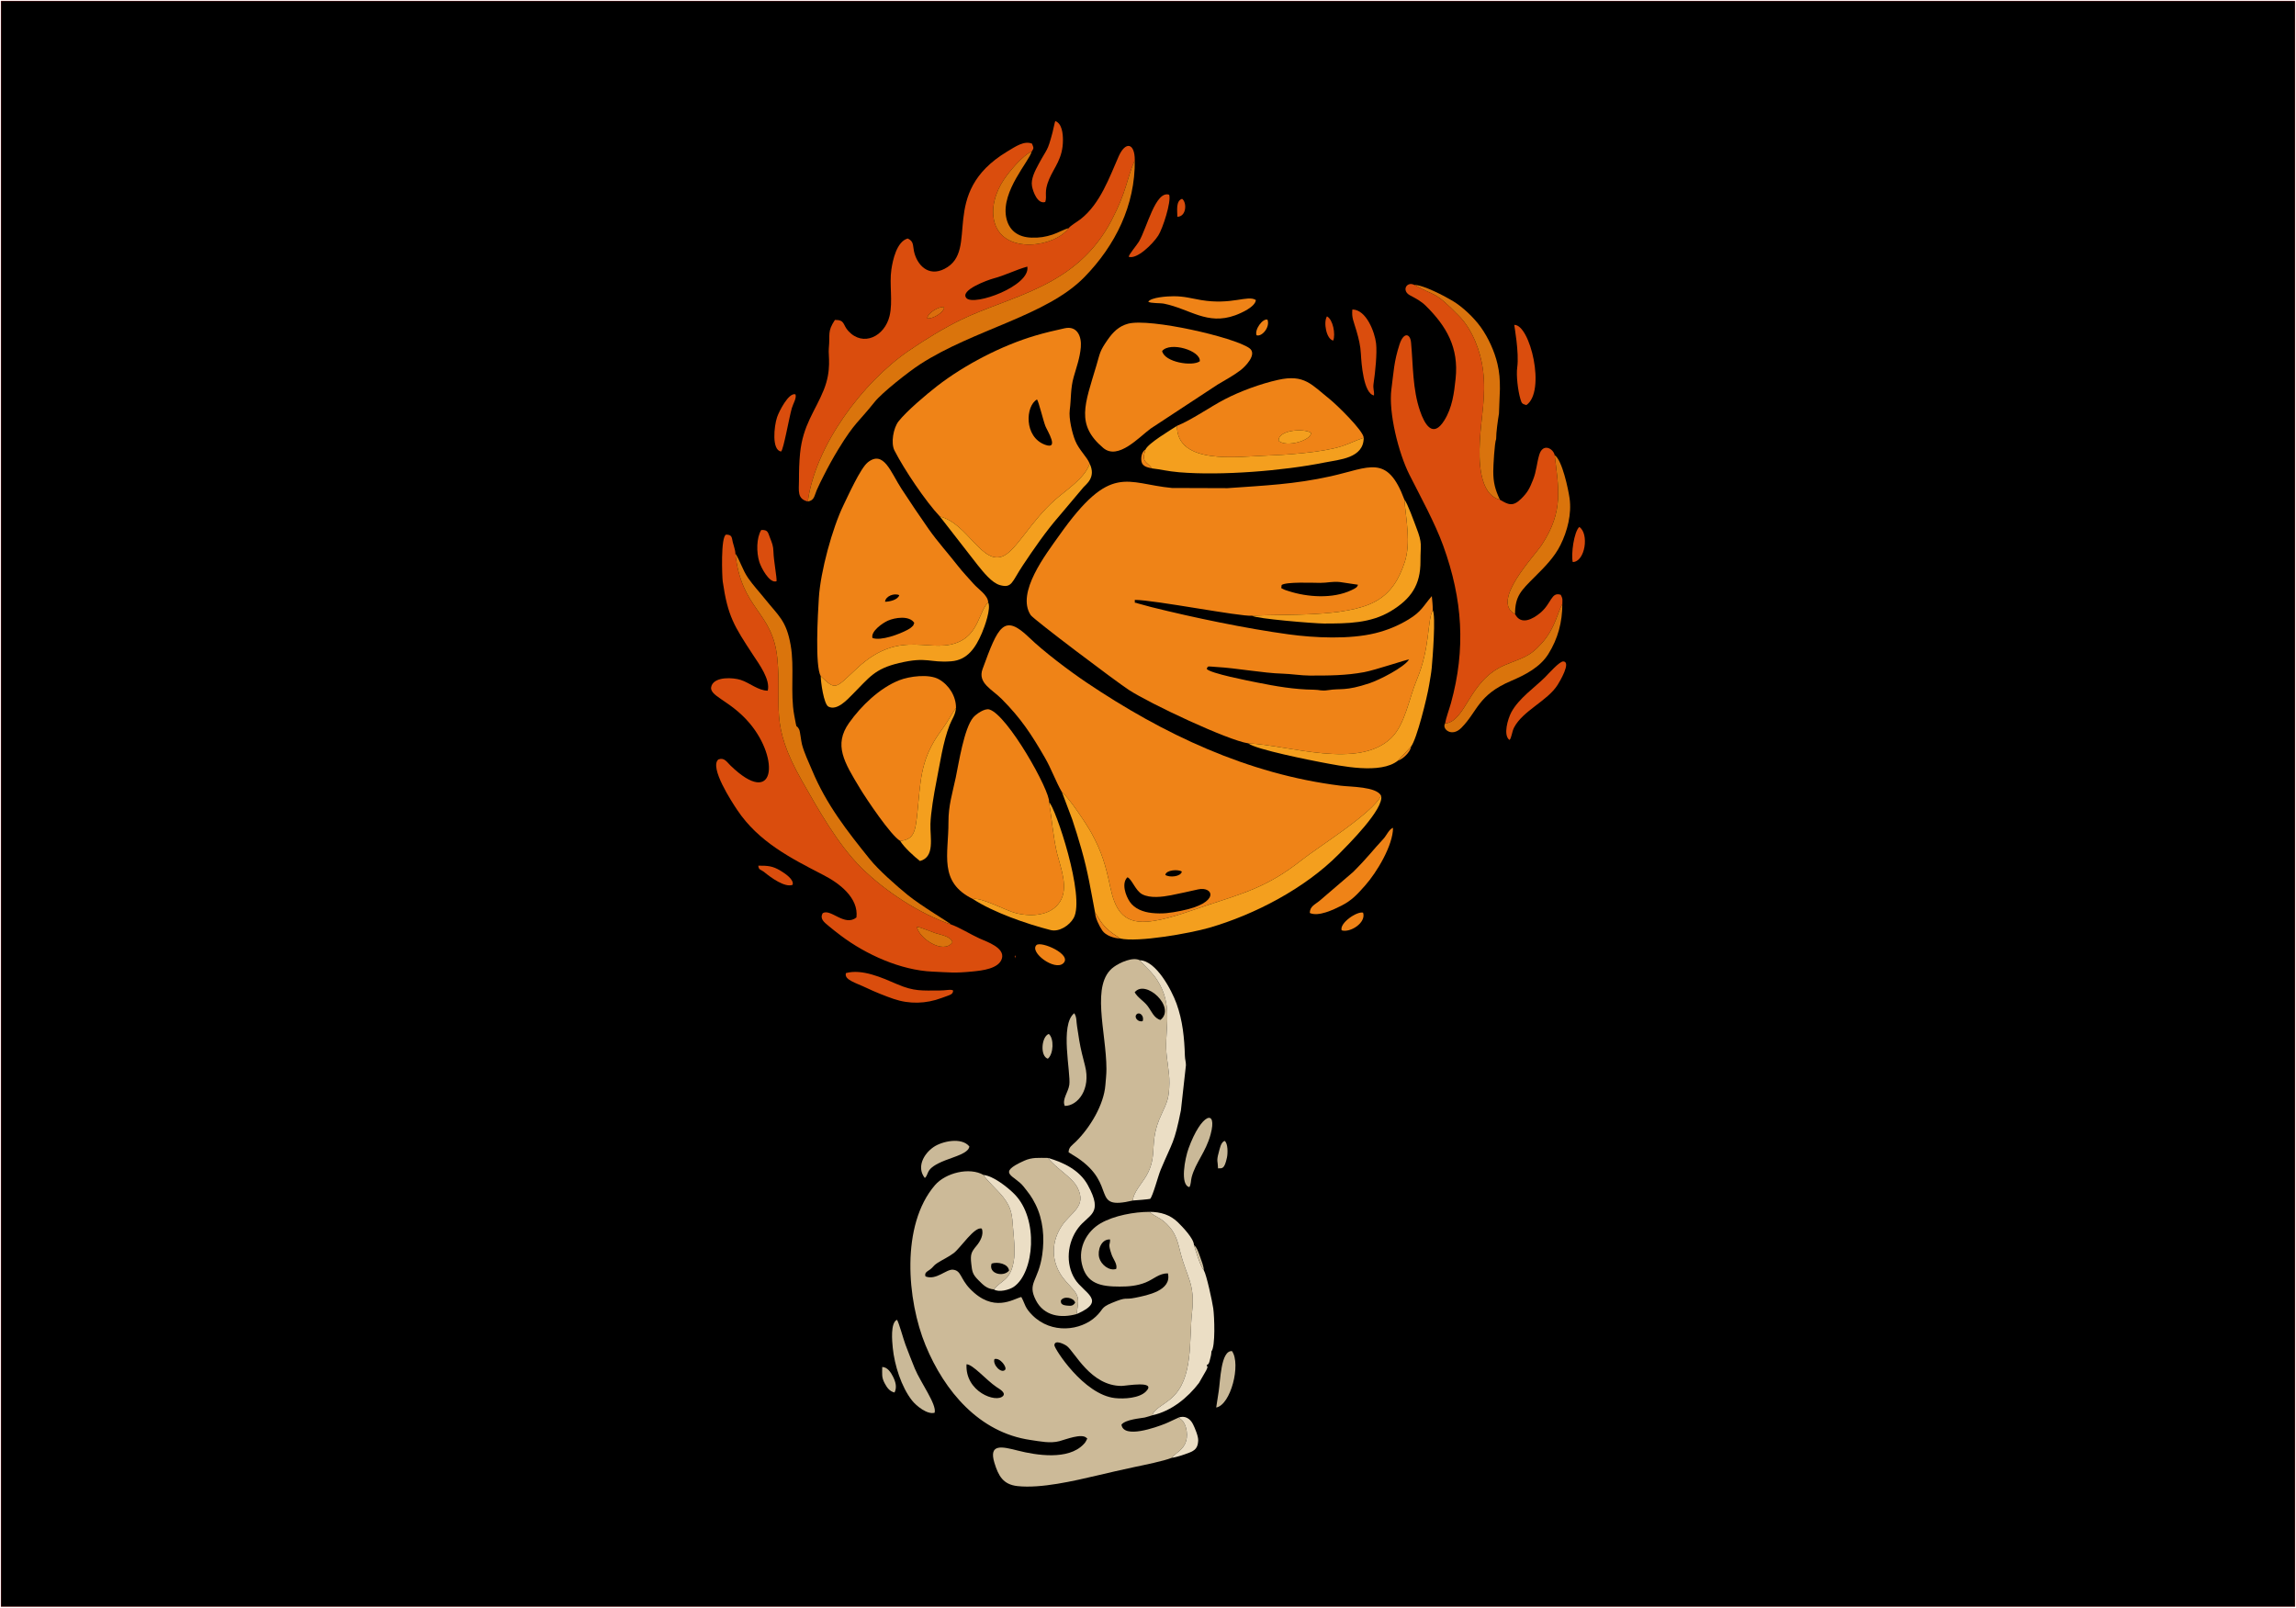 <?xml version="1.0" encoding="UTF-8"?>
<svg xmlns="http://www.w3.org/2000/svg" xmlns:xlink="http://www.w3.org/1999/xlink" width="2402" height="1682" viewBox="0 0 2402 1682">
<path fill-rule="evenodd" fill="rgb(0%, 0%, 0%)" fill-opacity="1" d="M 1 1 L 2401 1 L 2401 1681 L 1 1681 L 1 1 "/>
<path fill="none" stroke-width="2.16" stroke-linecap="butt" stroke-linejoin="miter" stroke="rgb(90.234%, 12.939%, 16.089%)" stroke-opacity="1" stroke-miterlimit="22.926" d="M 10 16810 L 24010 16810 L 24010 10 L 10 10 Z M 10 16810 " transform="matrix(0.1, 0, 0, -0.1, 0, 1682)"/>
<path fill-rule="evenodd" fill="rgb(93.75%, 51.367%, 9.009%)" fill-opacity="1" d="M 1262.422 699.82 C 1263.91 696.137 1263.559 697.379 1273.25 697.871 C 1292.121 698.828 1322.16 704.301 1341.559 704.797 C 1350.352 705.02 1361.43 706.809 1370.219 706.816 C 1390.121 706.844 1408.078 706.77 1427.09 703.246 C 1438.922 701.055 1471.199 690.02 1474.16 689.961 C 1468.609 698.473 1442.961 711.434 1432.73 714.832 C 1407.121 723.34 1403.172 719.914 1389.469 722.055 C 1382.012 723.219 1381.039 721.664 1374.25 721.59 C 1353.871 721.359 1334.691 717.98 1315.41 714.125 C 1307.711 712.586 1265.461 704.418 1262.422 699.82 Z M 1340.82 612.039 C 1345.609 608.559 1373.238 609.789 1381.16 609.828 C 1388.531 609.859 1394.102 608.09 1401.781 608.961 L 1420.719 611.781 C 1419.719 614.512 1418.672 615.199 1413.641 617.559 C 1394.18 626.699 1367.672 624.852 1347.84 618.359 C 1346.68 617.98 1343.711 617.109 1342.738 616.488 C 1339.738 614.551 1340.359 616.961 1340.82 612.039 Z M 1305.93 777.73 C 1348.781 779.648 1421.18 805.328 1455.43 772.164 C 1470.051 758.012 1474.16 730.336 1482.289 711.008 C 1496.328 677.641 1493.09 648.762 1498.898 638.43 C 1498.898 632.219 1498.398 629.141 1497.91 623.66 C 1488.68 634.441 1487.18 639.762 1473.75 647.98 C 1462.93 654.602 1451.09 659.441 1438.762 662.469 C 1411.809 669.09 1375.41 667.398 1348.051 663.672 C 1303.801 657.629 1248.891 646.238 1204.391 635.141 L 1190.391 631.328 C 1185.789 629.512 1187.648 632.441 1187.18 627.621 C 1207.539 627.621 1297.781 645.32 1309.891 644.199 C 1345.898 642.18 1407.441 646.172 1438.48 629.5 C 1455.129 620.559 1463.629 605.969 1469.488 588.379 C 1476.25 568.109 1470.922 543.699 1469.219 522.719 C 1451.238 474.609 1432.789 489.219 1392.309 498.262 C 1354.281 506.75 1322.422 508 1284.051 510.738 L 1226.07 510.539 C 1178.059 506.078 1162.352 483.43 1108.031 560.34 C 1094.488 579.5 1062.781 620.09 1078.25 643.512 C 1081.23 648.02 1166.871 712.598 1181.02 721.848 C 1202.66 736 1284.801 774.723 1305.93 777.73 "/>
<path fill-rule="evenodd" fill="rgb(79.688%, 72.852%, 59.569%)" fill-opacity="1" d="M 1011.148 1427.355 C 1017.988 1427.543 1031.719 1443.871 1042.5 1451.172 C 1045.211 1453.012 1052.621 1456.961 1049.371 1460.504 C 1042.25 1468.246 1009.539 1456.176 1011.148 1427.355 Z M 1040.371 1421.938 C 1046.32 1420.066 1053.84 1430.711 1051.5 1433.18 C 1047.461 1437.449 1038.23 1427.773 1040.371 1421.938 Z M 1103.059 1407.434 C 1103.34 1401.117 1113.691 1406.434 1116.102 1408.246 C 1124.371 1414.465 1140.949 1450.012 1173.309 1450.023 C 1177.762 1450.027 1210.512 1443.918 1198.941 1455.75 C 1191.922 1462.934 1175.949 1463.773 1166.5 1462.742 C 1133.59 1459.152 1102.91 1410.785 1103.059 1407.434 Z M 1037.398 1321.988 C 1043.539 1319.938 1054.75 1322.031 1055.641 1329.34 C 1049.84 1336.445 1033.711 1332.73 1037.398 1321.988 Z M 1167.719 1327.613 C 1160.551 1330.02 1151.93 1323.246 1149.98 1315.969 C 1147.879 1308.191 1151.949 1296.223 1161.281 1296.766 C 1161.621 1302.906 1158.59 1300.039 1163.02 1312.832 C 1164.559 1317.254 1169.32 1322.809 1167.719 1327.613 Z M 1225.961 1525.199 C 1230.762 1519.133 1237.781 1517.488 1240.871 1507.672 C 1243.25 1500.137 1240.879 1486.297 1232.699 1483.273 C 1227.91 1485.281 1223.648 1487.688 1218.859 1489.586 C 1209.48 1493.297 1175.301 1505.703 1173.238 1490.477 C 1177.699 1485.004 1193.371 1483.926 1197.512 1483.086 C 1200.219 1482.531 1203.012 1481.398 1205.762 1480.664 C 1206.379 1474.77 1217.52 1469.922 1225.672 1462.738 C 1248.949 1442.223 1243.789 1401.578 1247.109 1372.605 C 1250.469 1343.32 1241.328 1335.91 1234.879 1310.23 C 1232.398 1300.363 1230.469 1291.746 1223.648 1283.855 C 1214.488 1273.258 1210.012 1274.383 1202.551 1267.898 C 1186.73 1267.898 1165.551 1271.746 1151.578 1279.801 C 1136.781 1288.332 1127.969 1305.191 1131.801 1322.281 C 1136.57 1343.516 1152.109 1346.047 1171.34 1346.078 C 1180.969 1346.098 1189.789 1345.309 1198.648 1341.723 C 1206.898 1338.387 1212.512 1332.195 1221.809 1332.223 C 1226.172 1350.375 1199.988 1355.227 1187.922 1357.715 C 1175.121 1360.348 1180.129 1356.109 1162.84 1363.312 C 1151.32 1368.109 1154.609 1369.801 1146.371 1377.516 C 1130.691 1392.191 1100.141 1396.09 1080.031 1376.031 C 1072.109 1368.129 1072.461 1364.539 1069.141 1358.219 C 1069.059 1358.055 1068.859 1357.723 1068.789 1357.59 C 1068.711 1357.457 1068.559 1357.164 1068.422 1356.965 C 1059.922 1359.023 1039.41 1374.062 1014.711 1348.324 C 1004.371 1337.547 1005.77 1329.316 996.934 1328.406 C 989.977 1327.691 979.371 1339.859 968.215 1335.445 C 966.879 1331.395 970.09 1330.375 973.207 1328.055 C 976.414 1325.668 976.488 1324.078 980.504 1321.496 C 986.242 1317.809 992.266 1315.176 997.762 1311.047 C 1004.73 1305.812 1019.762 1282.605 1027.109 1285.457 C 1029.5 1291.477 1025.461 1298.816 1021.68 1303.301 C 1015.988 1310.062 1015.051 1312.414 1016.109 1322.188 C 1017.02 1330.66 1017.539 1333.34 1023.629 1339.414 C 1028.539 1344.312 1032.301 1348.398 1039.789 1349.047 C 1047.648 1339.535 1054.949 1340.109 1059.289 1325.203 C 1062.988 1312.512 1060.859 1298.402 1059.871 1285.328 C 1058.77 1270.785 1058.48 1264.027 1049.371 1252.297 C 1044.219 1245.672 1031.898 1234.723 1028.961 1229.305 C 1014.172 1220.809 989.211 1227.074 978.133 1239.953 C 942.121 1281.812 948.875 1360.539 968.312 1407.594 C 988.098 1455.496 1024.422 1498.871 1078.129 1506.586 C 1088.129 1508.023 1098.602 1510.383 1108.41 1507.785 C 1115.012 1506.035 1131.73 1499.301 1136.699 1504.414 C 1137.25 1505.562 1138.461 1503.176 1136.16 1507.688 C 1135.309 1509.355 1134.781 1509.844 1133.539 1511.145 C 1117.461 1528.051 1083.809 1522.473 1065.02 1517.715 C 1048.77 1513.602 1034 1509.754 1040.34 1530.52 C 1044.461 1544.02 1049.398 1553.199 1064.52 1554.828 C 1089.129 1557.477 1123.602 1549.379 1147.391 1543.805 C 1160.391 1540.762 1173.879 1537.598 1186.93 1534.848 C 1196.629 1532.809 1217.5 1528.633 1225.961 1525.199 "/>
<path fill-rule="evenodd" fill="rgb(93.75%, 51.367%, 9.009%)" fill-opacity="1" d="M 1179.461 917.859 C 1183.969 919.41 1187.852 931.863 1194.891 935.594 C 1203.27 940.035 1215.969 938.383 1225.051 936.645 C 1234.43 934.848 1244.211 932.523 1253.559 930.492 C 1269.359 927.062 1277.23 944.66 1235.43 952.957 C 1224.461 955.133 1216.25 956.41 1204.98 955.195 C 1196.16 954.242 1187 950.91 1181.988 943.539 C 1177.57 937.035 1173.031 924.16 1179.461 917.859 Z M 1219.102 915.34 C 1220.051 910.016 1232.871 909.328 1236.398 911.891 C 1235.422 917.277 1223.328 918.414 1219.102 915.34 Z M 1110.98 828.785 C 1118.301 834.309 1137.07 862.789 1141.961 871.773 C 1152.91 891.91 1156.68 905.363 1161.41 927.625 C 1166.148 949.898 1173.691 966.258 1200.09 964.285 C 1218.898 962.883 1241.488 954.266 1259.531 948.273 C 1301.711 934.262 1325.82 928.16 1361.59 899.984 C 1380.32 885.227 1435.66 850.988 1444.879 832.465 C 1439.711 822.898 1413.43 823.375 1402.469 822.02 C 1305.352 809.996 1216.77 768.008 1136.488 713.922 C 1118.422 701.75 1092.09 681.891 1076.59 666.949 C 1050.148 641.449 1044.25 655.289 1027.93 699.965 C 1022.551 714.684 1037.75 721.086 1047.891 731.277 C 1068.219 751.73 1079.039 768.32 1093.211 792.836 C 1099.871 804.359 1104.781 818.262 1110.98 828.785 "/>
<path fill-rule="evenodd" fill="rgb(85.547%, 30.2%, 5.099%)" fill-opacity="1" d="M 1511.77 757.027 C 1534.211 754.441 1536.211 712.121 1574.148 695.914 C 1591.961 688.305 1599.609 688.059 1613.23 672.68 C 1627.238 656.871 1629.559 640.32 1634.48 631.93 C 1634.48 626.629 1635.148 626.961 1632.84 622.328 C 1622.711 618.941 1623.41 631.109 1611.441 641.18 C 1603.73 647.66 1591.16 654.559 1585 642.48 C 1559.32 629.051 1604.941 582.371 1613.18 569.711 C 1636.09 534.551 1630.531 511.02 1626.461 476.199 C 1624.898 469.109 1614.109 463.25 1610.328 475.801 C 1607.609 484.84 1607.52 492.629 1603.82 501.949 C 1600.172 511.109 1598.191 515.191 1591.219 522 C 1582.621 530.398 1577.859 527.988 1569.172 522.82 C 1546.871 517.129 1547.25 480.211 1548.129 462.32 C 1549.469 435.469 1554.91 414.922 1551.48 387.18 C 1549.078 367.719 1540.41 344.859 1526.578 330.738 C 1500.051 303.672 1503.09 311.059 1479.578 298.07 C 1471.602 294.059 1465.961 304.109 1475.109 309 C 1481.262 312.289 1486.672 315.031 1491.75 320.07 C 1513.301 341.43 1526.27 363.711 1522.809 396.199 C 1521.211 411.34 1519.352 426.398 1511 439.809 C 1498.93 459.199 1490.34 443.711 1485.641 430.09 C 1477.738 407.23 1478.43 382.34 1476.199 358.379 C 1475.289 348.59 1468.352 347.289 1464.141 360.289 C 1458.172 378.68 1458.09 388.84 1455.641 407.211 C 1452.43 431.27 1463.02 473.941 1474.488 496.66 C 1486.129 519.73 1501.25 547.199 1509.898 571.102 C 1530.18 627.16 1533.59 678.949 1517.922 735.691 C 1516.199 741.922 1512.68 751.297 1511.77 757.027 "/>
<path fill-rule="evenodd" fill="rgb(93.75%, 51.367%, 9.009%)" fill-opacity="1" d="M 1084.898 417.941 C 1086.781 420.531 1091.469 440.379 1093.719 445.961 C 1095.691 450.859 1108.551 470.922 1093.281 465.301 C 1071.039 457.109 1072.801 424.621 1084.898 417.941 Z M 983.316 540.441 C 1012.289 547.25 1027.559 592.41 1050.09 581.512 C 1063.551 575 1078.621 545.289 1103.52 523.16 C 1114.891 513.051 1134.969 500.398 1139.988 485.109 C 1137.211 478.02 1128.949 470.922 1124.949 461.23 C 1121.578 453.059 1118.02 437.609 1119.141 429.051 C 1120.719 416.98 1119.789 406.73 1123.25 394.469 C 1126.25 383.84 1129.738 374.609 1130.719 363.289 C 1131.691 352.078 1126.98 340.559 1113.852 343.449 C 1103.34 345.75 1093.262 348.109 1082.922 351.172 C 1047.789 361.57 1009 381.73 980.34 403.961 C 969.098 412.672 948.59 430 940.027 440.84 C 934.594 447.719 931.781 463.539 935.754 471.32 C 946.094 491.539 968.328 524.5 983.316 540.441 "/>
<path fill-rule="evenodd" fill="rgb(85.547%, 30.2%, 5.099%)" fill-opacity="1" d="M 970.086 333.051 C 970.25 327.398 982.516 320.27 987.77 321.281 C 987.609 327.09 975.648 333.941 970.086 333.051 Z M 1074.75 278.93 C 1078.32 299.121 1018.871 320.68 1011.031 311.879 C 1003.68 303.621 1033.648 292.871 1039.02 291.43 C 1052.051 287.949 1062.539 282.301 1074.75 278.93 Z M 845.098 524.691 C 852.961 466.738 901.727 400.66 950.496 367.172 C 967.031 355.82 987.102 343.43 1005.109 334.691 C 1057.641 309.172 1126.379 300.801 1162.98 230.352 C 1179.391 198.77 1178.059 188.578 1187.18 167.621 C 1187.18 149.359 1177.41 147.66 1170.359 163.488 C 1160.789 185.012 1151.172 213.18 1130.359 229.391 C 1127.52 231.602 1119.449 236.379 1118.078 238.691 C 1104.121 258.191 1050.48 266.891 1040.539 232.891 C 1036.09 217.672 1041.77 200.48 1050.262 187.879 C 1056.02 179.34 1070.02 162.359 1079.309 158.609 C 1081.898 154.68 1081.301 154.719 1079.648 150.281 C 1071.371 147.031 1062.898 153 1053.621 158.578 C 980.906 202.352 1025.75 261.828 988.234 281.219 C 970.824 290.219 959.102 276.602 956.172 262.871 C 954.859 256.719 956.051 252.43 949.609 249.52 C 938.059 252.789 933.98 272.129 932.531 281.93 C 930.242 297.422 934.25 315.391 930.648 330.512 C 925.57 351.84 903.09 363.262 887.531 346.352 C 881.375 339.66 884.285 334.691 873.469 334.691 C 865.215 347.352 868.609 349.09 867.066 364.691 C 866.336 372.121 870.266 386.898 861.746 408.07 C 852.953 429.922 839.957 444.602 836.996 474.371 C 836.047 483.93 835.863 493.09 835.859 502.922 C 835.859 513.141 833.656 521.98 845.098 524.691 "/>
<path fill-rule="evenodd" fill="rgb(85.547%, 30.2%, 5.099%)" fill-opacity="1" d="M 959.223 969.684 C 961.586 969.617 974.656 974.922 978.137 976.129 C 983.789 978.094 995.062 979.562 996.422 985.992 C 986.629 999.016 961.141 981.332 959.223 969.684 Z M 995.191 967.383 C 961.684 955.773 926.176 932.598 901.078 907.773 C 876.527 883.484 855.965 846.793 838.824 816.629 C 804.355 755.988 818.27 740.184 813.195 688.684 C 808.312 639.18 775.621 638.191 769.332 579.121 C 769.359 575.711 767.434 570.84 766.605 567.23 C 765.426 562.109 765.918 559.449 759.66 559.328 C 753.812 561.109 755.441 603.781 756.105 608.41 C 761.328 644.75 768.027 655.02 787.953 685.422 C 794.199 694.953 806.027 710.848 803.203 722.617 C 793.297 722.609 784.086 714.266 774.891 711.348 C 766.98 708.836 748.188 707.605 744.41 717.375 C 740.195 728.258 763.316 731.973 784.113 756.555 C 816.18 794.453 810.875 846.012 764.344 801.066 C 760.406 797.266 757.715 792.133 751.488 794.605 C 741.965 802.824 765.41 838.676 771.328 847.52 C 793.578 880.77 827.203 897.848 861.598 915.59 C 877.824 923.957 898.438 939.215 895.988 959.887 C 883.535 969.844 869.211 950.34 860.766 955.344 C 857.266 961.258 862.305 964.953 866.832 968.742 C 870.996 972.223 875.258 975.555 879.543 978.789 C 906.062 998.812 942.508 1015.129 975.391 1016.543 C 993.672 1017.328 998.152 1018.34 1017.801 1016.379 C 1026.941 1015.469 1045.59 1013.617 1048.281 1002.355 C 1050.859 991.5 1032.898 985.484 1024.859 981.91 C 1016.309 978.109 1002.859 969.777 995.191 967.383 "/>
<path fill-rule="evenodd" fill="rgb(93.75%, 51.367%, 9.009%)" fill-opacity="1" d="M 912.754 667.5 C 910.754 660.629 923.129 651.941 928.871 649.371 C 936.156 646.121 951.371 643.699 956.488 651.691 C 954.652 655.59 956.68 653.09 954.062 655.719 C 952.723 657.07 951.102 658.039 949.363 658.98 C 940.98 663.488 921.738 670.781 912.754 667.5 Z M 925.918 629.59 C 926.465 623.531 935.633 620.301 940.762 622.672 C 939.418 627.539 930.832 629.488 925.918 629.59 Z M 858.621 707.422 C 874.863 722.961 873.484 720.598 897.102 698.742 C 943.645 655.672 975.039 686.395 1005.422 670.469 C 1023.922 660.77 1024.609 639.32 1033.789 630.199 C 1033.609 622.719 1023.422 616.391 1018.699 611.031 C 1013.691 605.352 1007.031 598.34 1002.531 592.559 C 992.258 579.359 980.91 566.859 971.445 553.391 C 961.535 539.281 952.727 526.02 943.141 511.43 C 932.031 494.52 924.57 470.328 907.773 483.789 C 900.219 489.84 887.258 518.602 882.375 528.648 C 870.797 552.488 858.34 597.969 856.645 625.641 C 855.598 642.719 852.477 696.594 858.621 707.422 "/>
<path fill-rule="evenodd" fill="rgb(93.75%, 51.367%, 9.009%)" fill-opacity="1" d="M 1017.949 940.652 C 1026.578 938.469 1052.172 952.785 1063.141 955.457 C 1079.078 959.336 1099.621 958.227 1108.98 943.301 C 1118.102 928.75 1109.73 908.176 1105.91 893 C 1102.121 877.961 1100.289 855.793 1097.551 839.395 C 1098.73 827.324 1053.988 747.805 1034.98 742.262 C 1030.109 740.84 1021.25 747.02 1018.211 750.586 C 1008.59 761.848 1002.988 798.723 999.891 813.414 C 996.398 829.945 992.156 842.852 992.242 860.199 C 992.41 893.848 981.52 922.859 1017.949 940.652 "/>
<path fill-rule="evenodd" fill="rgb(79.688%, 72.852%, 59.569%)" fill-opacity="1" d="M 1195.43 1068.336 C 1190.68 1069.832 1185.852 1064.297 1189.191 1061.109 C 1192.039 1058.391 1197.328 1062.629 1195.43 1068.336 Z M 1187.07 1038.199 C 1198.328 1023.898 1230.73 1054.016 1214.02 1067.094 C 1207.23 1065.277 1204.77 1058.066 1200.629 1052.559 C 1196.719 1047.34 1190.129 1043.73 1187.07 1038.199 Z M 1185.238 1256.023 C 1185.238 1248.152 1195.02 1237.527 1199.141 1230.398 C 1212.27 1207.691 1200.961 1196.113 1215.012 1166.121 C 1221.238 1152.82 1223.102 1148.5 1223.352 1133.309 C 1223.559 1120.387 1220.371 1109.438 1220.031 1096.715 C 1219.422 1073.473 1226.711 1051.246 1211.121 1026.211 C 1205.262 1016.789 1199.121 1012.652 1192.449 1004.66 C 1185.129 1000.848 1171.75 1007 1165.371 1011.559 C 1140.531 1029.328 1157.48 1079.809 1157.52 1118.449 C 1157.52 1124.246 1156.859 1129.52 1156.422 1135.215 C 1154.82 1156.016 1140.281 1179.852 1125.57 1194.422 C 1121.66 1198.297 1117.988 1200.109 1117.922 1205.566 L 1127.02 1211.273 C 1170.02 1240.117 1139.73 1266.762 1185.238 1256.023 "/>
<path fill-rule="evenodd" fill="rgb(93.75%, 51.367%, 9.009%)" fill-opacity="1" d="M 1215.789 367.262 C 1224.07 357.109 1256.309 366.762 1255.199 377.98 C 1247.398 383.672 1218.23 379.012 1215.789 367.262 Z M 1180.25 338.648 C 1170.441 341.238 1164.34 347.5 1158.66 355.648 C 1150.32 367.641 1150.941 369.109 1146.961 382.551 C 1134.898 423.219 1125.25 444.148 1154.16 468.648 C 1169.719 481.82 1191.602 457.328 1203.852 448.352 L 1273.719 402.43 C 1281.789 397.551 1289.898 393.32 1297.48 387.59 C 1302.75 383.609 1315.77 370.512 1307.059 364.25 C 1291.02 352.73 1202.898 332.66 1180.25 338.648 "/>
<path fill-rule="evenodd" fill="rgb(93.75%, 51.367%, 9.009%)" fill-opacity="1" d="M 941.75 879.801 C 956.352 878.293 957.668 870.41 959.879 849.039 C 962.965 819.262 962.68 797.305 980.508 770.301 C 983.773 765.352 987.43 760.676 990.621 755.672 C 993.246 751.551 997.484 744.09 1000.141 740.715 C 1000.25 728.484 992.855 716.734 982.324 710.742 C 971.902 704.816 951.523 707.48 940.742 711.715 C 920.254 719.77 900.875 738.559 888.312 756.27 C 871.902 779.41 883.074 797.359 899.754 824.98 C 906.488 836.137 932.012 874.172 941.75 879.801 "/>
<path fill-rule="evenodd" fill="rgb(93.75%, 51.367%, 9.009%)" fill-opacity="1" d="M 1337.73 461.27 C 1336.738 449.691 1364.531 447.871 1371.629 452.898 C 1371.59 460.809 1346.031 468.359 1337.73 461.27 Z M 1231.32 445.531 C 1230.969 486.641 1295.27 477.762 1321.801 476.82 C 1343.922 476.031 1382.23 473.699 1403.531 466.922 C 1411.551 464.371 1418.988 460.461 1426.66 458.031 C 1426.449 450.641 1398.012 423.121 1391.18 417.672 C 1371.941 402.309 1364.66 391.262 1337.012 397.441 C 1318.82 401.5 1297.551 409.281 1281.18 417.801 C 1265.898 425.762 1246.5 439.449 1231.32 445.531 "/>
<path fill-rule="evenodd" fill="rgb(95.702%, 62.305%, 11.768%)" fill-opacity="1" d="M 1145.609 954.688 C 1150.039 961.117 1150.891 964.449 1157 970.508 C 1163.02 976.469 1165.398 977.309 1171.891 981.898 C 1190.262 986.195 1244.871 976.496 1265.02 970.676 C 1312.961 956.816 1365.531 929.199 1400.691 893.586 C 1410.57 883.578 1448.391 845.965 1444.879 832.465 C 1435.66 850.988 1380.32 885.227 1361.59 899.984 C 1325.82 928.16 1301.711 934.262 1259.531 948.273 C 1241.488 954.266 1218.898 962.883 1200.09 964.285 C 1173.691 966.258 1166.148 949.898 1161.41 927.625 C 1156.68 905.363 1152.91 891.91 1141.961 871.773 C 1137.07 862.789 1118.301 834.309 1110.98 828.785 L 1121.75 857.32 C 1125.23 867.754 1128.238 877.465 1131.328 888.312 C 1138.262 912.645 1140.98 930.43 1145.609 954.688 "/>
<path fill-rule="evenodd" fill="rgb(85.547%, 45.483%, 4.707%)" fill-opacity="1" d="M 845.098 524.691 C 852.047 523.59 851.836 518.859 854.504 512.66 C 856.676 507.602 859.129 502.879 861.594 497.969 C 866.379 488.441 871.523 479.051 877.102 469.941 C 894.445 441.609 897.891 442.039 914.91 420.66 C 922.965 410.539 951.027 388.609 962.5 381.172 C 1018.988 344.559 1094.871 330.512 1134.488 289.922 C 1166.77 256.852 1187.719 214.828 1187.18 167.621 C 1178.059 188.578 1179.391 198.77 1162.98 230.352 C 1126.379 300.801 1057.641 309.172 1005.109 334.691 C 987.102 343.43 967.031 355.82 950.496 367.172 C 901.727 400.66 852.961 466.738 845.098 524.691 "/>
<path fill-rule="evenodd" fill="rgb(85.547%, 45.483%, 4.707%)" fill-opacity="1" d="M 995.191 967.383 C 991.324 964.012 964.355 948.277 949.652 936.391 C 938.191 927.125 919.016 910.172 909.953 898.898 C 886.477 869.703 864.684 842.113 849.574 805.887 C 845.84 796.93 841.551 788.34 839.008 778.852 C 837.984 775.043 837.16 765.246 835.992 763.062 C 832.426 756.379 834.191 766.184 830.902 748.359 C 826.531 724.66 831.332 698.516 827.152 674.922 C 822.578 649.121 814.738 644.711 799.809 626.059 C 793.941 618.73 788.102 612.602 782.609 604.672 C 776.805 596.289 774.121 586.18 769.332 579.121 C 775.621 638.191 808.312 639.18 813.195 688.684 C 818.27 740.184 804.355 755.988 838.824 816.629 C 855.965 846.793 876.527 883.484 901.078 907.773 C 926.176 932.598 961.684 955.773 995.191 967.383 "/>
<path fill-rule="evenodd" fill="rgb(79.688%, 72.852%, 59.569%)" fill-opacity="1" d="M 1109.82 1360.754 C 1112.57 1355.566 1123.34 1357.48 1124.828 1362.902 C 1122.461 1366.516 1120.422 1366.352 1115.949 1365.949 C 1108.422 1365.273 1110.23 1361.574 1109.82 1360.754 Z M 1126.531 1374.777 C 1127.172 1363.746 1130.93 1358.719 1122.738 1349.141 C 1117.52 1343.043 1112.73 1338.871 1108.57 1331.629 C 1099.5 1315.793 1100.781 1297.582 1110.789 1282.578 C 1120.41 1268.172 1137.238 1262.34 1127.289 1242.672 C 1121.488 1231.207 1104.891 1222.754 1096.48 1211.488 C 1086.68 1211.488 1079.988 1210.57 1071.379 1214.453 C 1041.559 1227.906 1061.578 1229.465 1070.969 1241.594 C 1076.629 1248.895 1078.969 1251.418 1083.27 1259.977 C 1091.301 1275.949 1092.91 1294.82 1090.379 1312.617 C 1086.371 1340.801 1074.238 1341.969 1083.738 1360.445 C 1092.219 1376.938 1109.75 1379.469 1126.531 1374.777 "/>
<path fill-rule="evenodd" fill="rgb(95.702%, 62.305%, 11.768%)" fill-opacity="1" d="M 1198.398 470.27 C 1193.75 484.039 1199.809 482.711 1205.18 490.059 C 1213.398 490.91 1221.512 493.09 1233.602 494.102 C 1277.672 497.809 1342.77 492.59 1385.84 483.879 C 1401.172 480.781 1426.691 479.52 1426.66 458.031 C 1418.988 460.461 1411.551 464.371 1403.531 466.922 C 1382.23 473.699 1343.922 476.031 1321.801 476.82 C 1295.27 477.762 1230.969 486.641 1231.32 445.531 C 1224.09 450.27 1201.262 463.762 1198.398 470.27 "/>
<path fill-rule="evenodd" fill="rgb(92.188%, 87.109%, 77.344%)" fill-opacity="1" d="M 1205.762 1480.664 C 1225.25 1476.469 1242.672 1462.32 1254.34 1446.891 L 1261.949 1433.641 C 1263.66 1429.039 1263.629 1431.922 1262.391 1428.215 C 1264.98 1427.23 1265.078 1425.133 1265.961 1421.891 C 1266.711 1419.129 1267.281 1417.102 1267.328 1413.965 C 1271.699 1408.809 1270.461 1377.484 1269.27 1368.883 C 1268.309 1361.941 1262.211 1333.613 1259.422 1329.055 C 1255.68 1324.781 1251.012 1308.73 1249.059 1302.535 C 1248.949 1295.812 1237.219 1283.715 1232.469 1279.012 C 1224.328 1270.945 1214.219 1267.898 1202.551 1267.898 C 1210.012 1274.383 1214.488 1273.258 1223.648 1283.855 C 1230.469 1291.746 1232.398 1300.363 1234.879 1310.23 C 1241.328 1335.91 1250.469 1343.32 1247.109 1372.605 C 1243.789 1401.578 1248.949 1442.223 1225.672 1462.738 C 1217.52 1469.922 1206.379 1474.77 1205.762 1480.664 "/>
<path fill-rule="evenodd" fill="rgb(92.188%, 87.109%, 77.344%)" fill-opacity="1" d="M 1185.238 1256.023 C 1187.109 1256.02 1202.309 1254.676 1203.262 1254.297 C 1206.172 1251.262 1211.578 1230.27 1214.309 1223.777 C 1226.93 1193.758 1228.32 1196.883 1235.422 1161.766 L 1240.68 1114.508 C 1240.68 1110.508 1239.711 1108.801 1239.59 1104.645 C 1239.051 1086.102 1237.32 1067.938 1230.852 1050.051 C 1225.77 1036.012 1209.602 1005.137 1192.449 1004.66 C 1199.121 1012.652 1205.262 1016.789 1211.121 1026.211 C 1226.711 1051.246 1219.422 1073.473 1220.031 1096.715 C 1220.371 1109.438 1223.559 1120.387 1223.352 1133.309 C 1223.102 1148.5 1221.238 1152.82 1215.012 1166.121 C 1200.961 1196.113 1212.27 1207.691 1199.141 1230.398 C 1195.02 1237.527 1185.238 1248.152 1185.238 1256.023 "/>
<path fill-rule="evenodd" fill="rgb(95.702%, 62.305%, 11.768%)" fill-opacity="1" d="M 1305.93 777.73 C 1312.98 784.074 1374.629 796.109 1381.559 797.41 C 1403.328 801.508 1444.379 810.277 1462.41 795.852 L 1476.141 781.188 C 1482.238 773.32 1492.949 729.867 1495.09 716.824 C 1496.012 711.199 1497.289 704.582 1497.828 698.777 C 1498.691 689.438 1502.301 643.988 1498.898 638.43 C 1493.09 648.762 1496.328 677.641 1482.289 711.008 C 1474.16 730.336 1470.051 758.012 1455.43 772.164 C 1421.18 805.328 1348.781 779.648 1305.93 777.73 "/>
<path fill-rule="evenodd" fill="rgb(95.702%, 62.305%, 11.768%)" fill-opacity="1" d="M 983.316 540.441 L 1022.762 591.141 C 1028.551 598.262 1037.531 609.859 1046.238 612.211 C 1058.828 615.621 1058.48 608.879 1070 591.59 C 1081.371 574.539 1094.078 555.988 1108.23 539.762 L 1133.578 509.691 C 1135.891 506.828 1147.02 499.66 1139.988 485.109 C 1134.969 500.398 1114.891 513.051 1103.52 523.16 C 1078.621 545.289 1063.551 575 1050.09 581.512 C 1027.559 592.41 1012.289 547.25 983.316 540.441 "/>
<path fill-rule="evenodd" fill="rgb(95.702%, 62.305%, 11.768%)" fill-opacity="1" d="M 858.621 707.422 C 858.613 713.242 861.789 736.812 866.699 739.312 C 875.73 743.902 886.258 732.098 892.023 726.328 C 909.43 708.922 914.738 699.816 940.555 693.711 C 970.348 686.668 972.039 693.676 995.129 691.879 C 1012.422 690.531 1020.77 677.301 1027.148 662.539 C 1030.121 655.672 1037.02 636.609 1033.789 630.199 C 1024.609 639.32 1023.922 660.77 1005.422 670.469 C 975.039 686.395 943.645 655.672 897.102 698.742 C 873.484 720.598 874.863 722.961 858.621 707.422 "/>
<path fill-rule="evenodd" fill="rgb(95.702%, 62.305%, 11.768%)" fill-opacity="1" d="M 1309.891 644.199 C 1314.07 647.359 1375.59 652.359 1385.102 652.359 C 1409.398 652.34 1433.738 652.309 1455.18 639.309 C 1476 626.691 1486.199 612.199 1486.059 587.059 C 1485.969 569.309 1488.469 569.449 1481.66 551.828 C 1479.328 545.781 1472.578 526.621 1469.219 522.719 C 1470.922 543.699 1476.25 568.109 1469.488 588.379 C 1463.629 605.969 1455.129 620.559 1438.48 629.5 C 1407.441 646.172 1345.898 642.18 1309.891 644.199 "/>
<path fill-rule="evenodd" fill="rgb(85.156%, 45.093%, 5.099%)" fill-opacity="1" d="M 1569.172 522.82 C 1564.23 512.469 1562.191 504.828 1562.219 493.051 C 1562.23 487.398 1563.559 462.941 1565.211 459.371 C 1565.199 452.102 1567 439.879 1568.18 432.66 L 1569.172 406.93 C 1569.172 396.891 1568.77 390.129 1566.609 380.789 C 1563.578 367.691 1556.98 353.141 1548.961 342.031 C 1541.871 332.211 1530.172 321.09 1519.762 314.828 C 1510.988 309.559 1489.039 298.078 1479.578 298.07 C 1503.09 311.059 1500.051 303.672 1526.578 330.738 C 1540.41 344.859 1549.078 367.719 1551.48 387.18 C 1554.91 414.922 1549.469 435.469 1548.129 462.32 C 1547.25 480.211 1546.871 517.129 1569.172 522.82 "/>
<path fill-rule="evenodd" fill="rgb(92.188%, 87.109%, 77.344%)" fill-opacity="1" d="M 1126.531 1374.777 C 1158.691 1360.785 1133.68 1352.824 1124.609 1338.383 C 1114.328 1322.023 1116.621 1299.922 1127.922 1284.84 C 1138.941 1270.121 1154.898 1270.59 1138.02 1239.863 C 1129.422 1224.199 1112.711 1216.219 1096.48 1211.488 C 1104.891 1222.754 1121.488 1231.207 1127.289 1242.672 C 1137.238 1262.34 1120.41 1268.172 1110.789 1282.578 C 1100.781 1297.582 1099.5 1315.793 1108.57 1331.629 C 1112.73 1338.871 1117.52 1343.043 1122.738 1349.141 C 1130.93 1358.719 1127.172 1363.746 1126.531 1374.777 "/>
<path fill-rule="evenodd" fill="rgb(95.702%, 62.305%, 11.768%)" fill-opacity="1" d="M 1017.949 940.652 C 1038.91 954.461 1074.09 966.715 1099.102 973.062 C 1107.98 975.316 1118.762 968.383 1123.219 960.492 C 1135.73 938.332 1103.852 844.105 1097.551 839.395 C 1100.289 855.793 1102.121 877.961 1105.91 893 C 1109.73 908.176 1118.102 928.75 1108.98 943.301 C 1099.621 958.227 1079.078 959.336 1063.141 955.457 C 1052.172 952.785 1026.578 938.469 1017.949 940.652 "/>
<path fill-rule="evenodd" fill="rgb(95.702%, 62.305%, 11.768%)" fill-opacity="1" d="M 941.75 879.801 C 945.477 886.117 956.492 896.316 962.449 900.836 C 978.344 896.504 972.949 876.656 973.387 862.121 C 973.742 850.242 977.137 830.211 979.438 818.695 C 983.207 799.859 986.492 776.176 993.477 758.512 C 996.055 751.992 999.41 748.379 1000.141 740.715 C 997.484 744.09 993.246 751.551 990.621 755.672 C 987.43 760.676 983.773 765.352 980.508 770.301 C 962.68 797.305 962.965 819.262 959.879 849.039 C 957.668 870.41 956.352 878.293 941.75 879.801 "/>
<path fill-rule="evenodd" fill="rgb(85.547%, 45.483%, 4.707%)" fill-opacity="1" d="M 1511.77 757.027 C 1508.23 762.5 1518.68 771.809 1528.859 761.484 C 1546.02 744.078 1546.039 727.254 1580.762 712.438 C 1595.59 706.109 1611.102 698.211 1619.852 684.234 C 1629.891 668.18 1634.48 650.77 1634.48 631.93 C 1629.559 640.32 1627.238 656.871 1613.23 672.68 C 1599.609 688.059 1591.961 688.305 1574.148 695.914 C 1536.211 712.121 1534.211 754.441 1511.77 757.027 "/>
<path fill-rule="evenodd" fill="rgb(85.547%, 45.483%, 4.707%)" fill-opacity="1" d="M 1585 642.48 C 1585 623.691 1591.211 617.949 1605.539 603.621 C 1615.789 593.371 1626.031 583.281 1632.512 570.23 C 1639.801 555.551 1644.398 537.629 1642.012 521.129 C 1640.68 512 1634.41 481.52 1626.461 476.199 C 1630.531 511.02 1636.09 534.551 1613.18 569.711 C 1604.941 582.371 1559.32 629.051 1585 642.48 "/>
<path fill-rule="evenodd" fill="rgb(92.188%, 87.109%, 77.344%)" fill-opacity="1" d="M 1039.789 1349.047 C 1044.719 1352.391 1055.852 1349.629 1060.691 1346.262 C 1082 1331.434 1086.969 1275.277 1061.27 1249.324 C 1054.199 1242.191 1039.141 1230.242 1028.961 1229.305 C 1031.898 1234.723 1044.219 1245.672 1049.371 1252.297 C 1058.48 1264.027 1058.77 1270.785 1059.871 1285.328 C 1060.859 1298.402 1062.988 1312.512 1059.289 1325.203 C 1054.949 1340.109 1047.648 1339.535 1039.789 1349.047 "/>
<path fill-rule="evenodd" fill="rgb(93.75%, 51.367%, 9.009%)" fill-opacity="1" d="M 1370.25 955.18 C 1379.211 959.371 1394.922 951.816 1403.262 947.605 C 1414.34 942.008 1419.93 935.672 1427.91 926.734 C 1440.539 912.586 1457.359 884.297 1457.34 866.113 C 1453.27 867.324 1450.559 874.141 1447.199 877.738 C 1435.309 890.445 1431.871 896.027 1415.531 912.379 L 1380.379 942.539 C 1375.469 946.551 1370.398 948.23 1370.25 955.18 "/>
<path fill-rule="evenodd" fill="rgb(79.297%, 72.459%, 59.569%)" fill-opacity="1" d="M 977.762 1478.082 C 980.254 1469.516 963.18 1446.617 957.012 1431.758 C 953.465 1423.211 950.566 1415.387 947.27 1406.859 C 945.332 1401.844 940.324 1383.426 938.387 1380.801 C 931.371 1383.961 933.309 1403.434 933.988 1410.246 C 935.773 1428.137 942.949 1451.129 954.164 1465.285 C 958.633 1470.93 970.148 1480.297 977.762 1478.082 "/>
<path fill-rule="evenodd" fill="rgb(85.547%, 30.2%, 5.099%)" fill-opacity="1" d="M 885.008 1018.078 C 882.781 1025.172 895.18 1028.137 906.77 1033.703 C 915.117 1037.707 926.285 1042.184 934.93 1045.129 C 951.398 1050.73 968.73 1050.27 985.156 1044.109 C 994.676 1040.539 996.766 1040.688 997.168 1036.328 C 994.586 1034.676 990.156 1036.371 982.332 1036.336 C 964.867 1036.246 956.555 1037.504 938.492 1029.688 C 922.758 1022.883 901.91 1013.445 885.008 1018.078 "/>
<path fill-rule="evenodd" fill="rgb(93.75%, 51.367%, 9.009%)" fill-opacity="1" d="M 1201.238 315.672 C 1203.961 317.531 1213.66 316.859 1217.969 317.75 C 1244.91 323.301 1262.828 340.531 1292.219 329.891 C 1298.371 327.66 1313.219 321.109 1313.852 313.91 C 1305.371 308.34 1288.648 319.359 1256.441 313.922 C 1246.191 312.191 1239.039 309.922 1227.75 309.941 C 1221.109 309.941 1204.309 311.02 1201.238 315.672 "/>
<path fill-rule="evenodd" fill="rgb(85.547%, 45.483%, 4.707%)" fill-opacity="1" d="M 1118.078 238.691 C 1113.641 239.672 1106.449 243.75 1100.969 245.512 C 1093.609 247.859 1087.871 248.871 1079.27 248.629 C 1064.84 248.238 1055.09 240.961 1052.539 226.852 C 1047.648 199.711 1076.809 168.609 1079.309 158.609 C 1070.02 162.359 1056.02 179.34 1050.262 187.879 C 1041.77 200.48 1036.09 217.672 1040.539 232.891 C 1050.48 266.891 1104.121 258.191 1118.078 238.691 "/>
<path fill-rule="evenodd" fill="rgb(79.297%, 72.459%, 59.569%)" fill-opacity="1" d="M 1113.941 1157.062 C 1127.629 1157.039 1141.422 1139.445 1135.129 1115.094 C 1132.852 1106.273 1130.602 1097.676 1129.07 1088.496 C 1128.238 1083.516 1127.648 1078.789 1126.809 1073.938 C 1125.871 1068.535 1126.672 1064.379 1123.84 1060.078 C 1108.461 1072.133 1120.5 1122.422 1118.672 1135.066 C 1117.539 1142.828 1110.828 1150.305 1113.941 1157.062 "/>
<path fill-rule="evenodd" fill="rgb(85.547%, 30.2%, 5.099%)" fill-opacity="1" d="M 1579.172 774.188 C 1581.32 772.352 1581.691 765.551 1583.969 761.172 C 1593.109 743.578 1618.73 733.492 1629.488 716.633 C 1631.871 712.902 1643.898 692.598 1635.559 692.012 C 1631.559 691.727 1620.059 704.863 1616.422 708.516 C 1606.23 718.742 1588.641 730.812 1581.012 745.352 C 1577.609 751.836 1572.23 769.133 1579.172 774.188 "/>
<path fill-rule="evenodd" fill="rgb(85.547%, 30.2%, 5.099%)" fill-opacity="1" d="M 1596.809 423.828 C 1617.551 409.711 1600.828 339.398 1584.16 339.891 C 1584.121 340.59 1589.449 369.039 1587.27 384.422 C 1586.102 392.711 1587.969 408.559 1590.531 417.238 C 1591.941 422.02 1592.18 422.469 1596.809 423.828 "/>
<path fill-rule="evenodd" fill="rgb(85.547%, 30.2%, 5.099%)" fill-opacity="1" d="M 1437.422 413.73 C 1437.77 407.539 1436.07 407.352 1437.078 400.578 C 1438.75 389.43 1440.781 369.609 1439.621 359.34 C 1438.301 347.648 1429.379 323.82 1414.789 323.801 C 1413.98 332.73 1415.91 335.238 1419.102 346.211 C 1421.469 354.398 1423.238 361.41 1423.719 370.289 C 1424.238 379.828 1426.41 411.711 1437.422 413.73 "/>
<path fill-rule="evenodd" fill="rgb(85.547%, 30.2%, 5.099%)" fill-opacity="1" d="M 1093.512 211.328 C 1095.672 204.711 1091.781 201.262 1097.52 187.641 C 1102.941 174.77 1112 165.898 1112.012 146.66 C 1112.02 139.809 1111.078 129.281 1104 126.648 C 1103.422 127.789 1101.73 136.27 1101.078 138.738 C 1095.609 159.211 1096.031 154.129 1086.559 171.73 C 1082.859 178.602 1078.289 187.262 1079.641 194.75 C 1080.691 200.559 1085.52 213.93 1093.512 211.328 "/>
<path fill-rule="evenodd" fill="rgb(85.547%, 30.2%, 5.099%)" fill-opacity="1" d="M 1180.828 268.672 C 1189.469 271.551 1205.852 255.5 1211.738 246.43 C 1216.34 239.34 1225.551 211.07 1223.148 203.711 C 1208.738 199.02 1199.988 238.539 1191.449 252.871 C 1189.398 256.309 1180.73 266.559 1180.828 268.672 "/>
<path fill-rule="evenodd" fill="rgb(79.297%, 72.459%, 59.569%)" fill-opacity="1" d="M 1244.262 1242.02 C 1246.07 1239.488 1245.691 1235.207 1246.719 1231.445 C 1250.93 1215.977 1261.469 1205.418 1266.488 1186.891 C 1273.91 1159.473 1256.82 1164.672 1243.449 1201.457 C 1239.57 1212.129 1234.32 1239.777 1244.262 1242.02 "/>
<path fill-rule="evenodd" fill="rgb(79.297%, 72.459%, 59.569%)" fill-opacity="1" d="M 967.523 1232.465 C 972.738 1227.859 966.793 1222.758 988.82 1214.027 C 999.039 1209.977 1013.172 1206.543 1014.121 1199.5 C 1006.059 1189.473 985.594 1194.008 976.789 1200.016 C 966.105 1207.301 958.727 1221.324 967.523 1232.465 "/>
<path fill-rule="evenodd" fill="rgb(85.547%, 30.2%, 5.099%)" fill-opacity="1" d="M 812.391 608.141 C 812.914 604.699 809.391 586.789 809.148 577.141 C 809 571.27 807.672 568.02 805.621 562.852 C 803.344 557.109 803.582 554.172 796.383 554.488 C 791.27 562.828 791.258 577.922 794.387 587.941 C 796.152 593.59 804.859 610.711 812.391 608.141 "/>
<path fill-rule="evenodd" fill="rgb(79.297%, 72.459%, 59.569%)" fill-opacity="1" d="M 1272.352 1472.605 C 1287.52 1469.973 1298.48 1427.348 1288.891 1413.594 C 1277.078 1412.688 1276.719 1445.125 1274.961 1455.637 L 1272.352 1472.605 "/>
<path fill-rule="evenodd" fill="rgb(85.547%, 30.2%, 5.099%)" fill-opacity="1" d="M 817.172 472.371 C 819.785 470.09 825.398 437.641 828.348 427.129 C 829.672 422.422 833.652 416.391 832.164 412.59 C 825.082 410.352 814.898 430.66 812.957 436.469 C 809.734 446.109 807.215 471.051 817.172 472.371 "/>
<path fill-rule="evenodd" fill="rgb(92.188%, 87.109%, 77.344%)" fill-opacity="1" d="M 1225.961 1525.199 C 1230.641 1524.746 1238.891 1521.828 1243.461 1520.129 C 1250.512 1517.504 1253.09 1514.73 1253.512 1507.324 C 1253.77 1502.711 1250.031 1494.012 1248.059 1490.043 C 1245.09 1484.066 1239.422 1480.562 1232.699 1483.273 C 1240.879 1486.297 1243.25 1500.137 1240.871 1507.672 C 1237.781 1517.488 1230.762 1519.133 1225.961 1525.199 "/>
<path fill-rule="evenodd" fill="rgb(93.75%, 51.367%, 9.009%)" fill-opacity="1" d="M 1084.262 988.824 C 1076.801 996.281 1103.281 1016.105 1112.301 1007.91 C 1122.371 998.75 1088.941 984.145 1084.262 988.824 "/>
<path fill-rule="evenodd" fill="rgb(85.156%, 45.093%, 5.099%)" fill-opacity="1" d="M 978.137 976.129 C 974.656 974.922 961.586 969.617 959.223 969.684 C 961.141 981.332 986.629 999.016 996.422 985.992 C 995.062 979.562 983.789 978.094 978.137 976.129 "/>
<path fill-rule="evenodd" fill="rgb(85.547%, 30.2%, 5.099%)" fill-opacity="1" d="M 829.188 925.742 C 831.008 920.23 821.098 913.727 816.664 911.039 C 808.211 905.91 803.211 905.695 793.309 905.695 C 793.734 910.586 795.781 909.383 800.02 912.84 C 806.578 918.195 821.203 928.906 829.188 925.742 "/>
<path fill-rule="evenodd" fill="rgb(95.702%, 62.305%, 11.768%)" fill-opacity="1" d="M 1337.73 461.27 C 1346.031 468.359 1371.59 460.809 1371.629 452.898 C 1364.531 447.871 1336.738 449.691 1337.73 461.27 "/>
<path fill-rule="evenodd" fill="rgb(85.547%, 30.2%, 5.099%)" fill-opacity="1" d="M 1645.371 588.031 C 1658.352 587.781 1662.73 558.289 1652.211 551.328 C 1646.578 556.41 1643.449 580.07 1645.371 588.031 "/>
<path fill-rule="evenodd" fill="rgb(93.75%, 51.367%, 9.009%)" fill-opacity="1" d="M 1403.559 973.332 C 1412.301 976.246 1429.559 965.469 1426.012 954.84 C 1419.488 953.215 1401.191 965.809 1403.559 973.332 "/>
<path fill-rule="evenodd" fill="rgb(79.297%, 72.459%, 59.569%)" fill-opacity="1" d="M 935.812 1456.914 C 938.5 1451.613 937.074 1446.047 934.359 1440.555 C 932.094 1435.969 928.5 1430.301 922.949 1430.195 C 922.949 1437.535 922.094 1440.957 925.57 1447.363 C 928.062 1451.961 930.621 1455.656 935.812 1456.914 "/>
<path fill-rule="evenodd" fill="rgb(79.297%, 72.459%, 59.569%)" fill-opacity="1" d="M 1274.262 1222.375 C 1278.609 1222.375 1280.988 1223.355 1283.621 1210.949 C 1284.539 1206.578 1284.711 1196.195 1281.191 1193.676 C 1277.129 1194.953 1276.012 1202.145 1274.891 1206.18 C 1272.398 1215.125 1274.102 1214.562 1274.262 1222.375 "/>
<path fill-rule="evenodd" fill="rgb(79.297%, 72.459%, 59.569%)" fill-opacity="1" d="M 1096.219 1107.664 C 1102.262 1102.73 1102.828 1086.406 1097.211 1081.766 C 1089.469 1084.504 1087.891 1105.094 1096.219 1107.664 "/>
<path fill-rule="evenodd" fill="rgb(85.547%, 30.2%, 5.099%)" fill-opacity="1" d="M 1394.828 356.289 C 1397.328 349.379 1394.539 334.379 1388.238 330.98 C 1384.301 337.059 1387.59 355.102 1394.828 356.289 "/>
<path fill-rule="evenodd" fill="rgb(93.75%, 51.367%, 9.009%)" fill-opacity="1" d="M 1314.578 350.781 C 1320.23 352.641 1329.012 342.09 1325.98 334.43 C 1320.941 332.93 1312.262 344.93 1314.578 350.781 "/>
<path fill-rule="evenodd" fill="rgb(93.75%, 52.147%, 9.398%)" fill-opacity="1" d="M 1171.891 981.898 C 1165.398 977.309 1163.02 976.469 1157 970.508 C 1150.891 964.449 1150.039 961.117 1145.609 954.688 C 1145.762 960.277 1149.91 968.656 1153.09 973.43 C 1156.73 978.895 1165.629 981.738 1171.891 981.898 "/>
<path fill-rule="evenodd" fill="rgb(85.547%, 30.2%, 5.099%)" fill-opacity="1" d="M 1231.711 226.82 C 1241.34 226.629 1241.871 211.73 1236.66 208.02 C 1229.871 210.172 1231.711 220.648 1231.711 226.82 "/>
<path fill-rule="evenodd" fill="rgb(85.938%, 42.747%, 5.099%)" fill-opacity="1" d="M 970.086 333.051 C 975.648 333.941 987.609 327.09 987.77 321.281 C 982.516 320.27 970.25 327.398 970.086 333.051 "/>
<path fill-rule="evenodd" fill="rgb(93.75%, 52.147%, 9.398%)" fill-opacity="1" d="M 1205.18 490.059 C 1199.809 482.711 1193.75 484.039 1198.398 470.27 C 1194.539 472.5 1193.289 478.43 1194.211 482.98 C 1195.25 488.09 1200.531 489.031 1205.18 490.059 "/>
<path fill-rule="evenodd" fill="rgb(82.422%, 76.172%, 63.084%)" fill-opacity="1" d="M 1259.422 1329.055 C 1259.32 1324.879 1257 1319.211 1255.602 1315.262 C 1254.078 1310.977 1252.359 1305.23 1249.059 1302.535 C 1251.012 1308.73 1255.68 1324.781 1259.422 1329.055 "/>
<path fill-rule="evenodd" fill="rgb(93.75%, 53.319%, 9.398%)" fill-opacity="1" d="M 1462.41 795.852 C 1467.5 794.363 1475.621 786.75 1476.141 781.188 L 1462.41 795.852 "/>
<path fill-rule="evenodd" fill="rgb(85.156%, 29.81%, 5.099%)" fill-opacity="1" d="M 1061.75 1002.594 L 1062.609 999.734 C 1061.73 1000.73 1061.352 998.418 1061.75 1002.594 "/>
<path fill-rule="evenodd" fill="rgb(85.938%, 30.2%, 4.707%)" fill-opacity="1" d="M 837.84 539.539 L 838.137 539.238 C 838.117 539.262 837.742 539.441 837.84 539.539 "/>
</svg>
